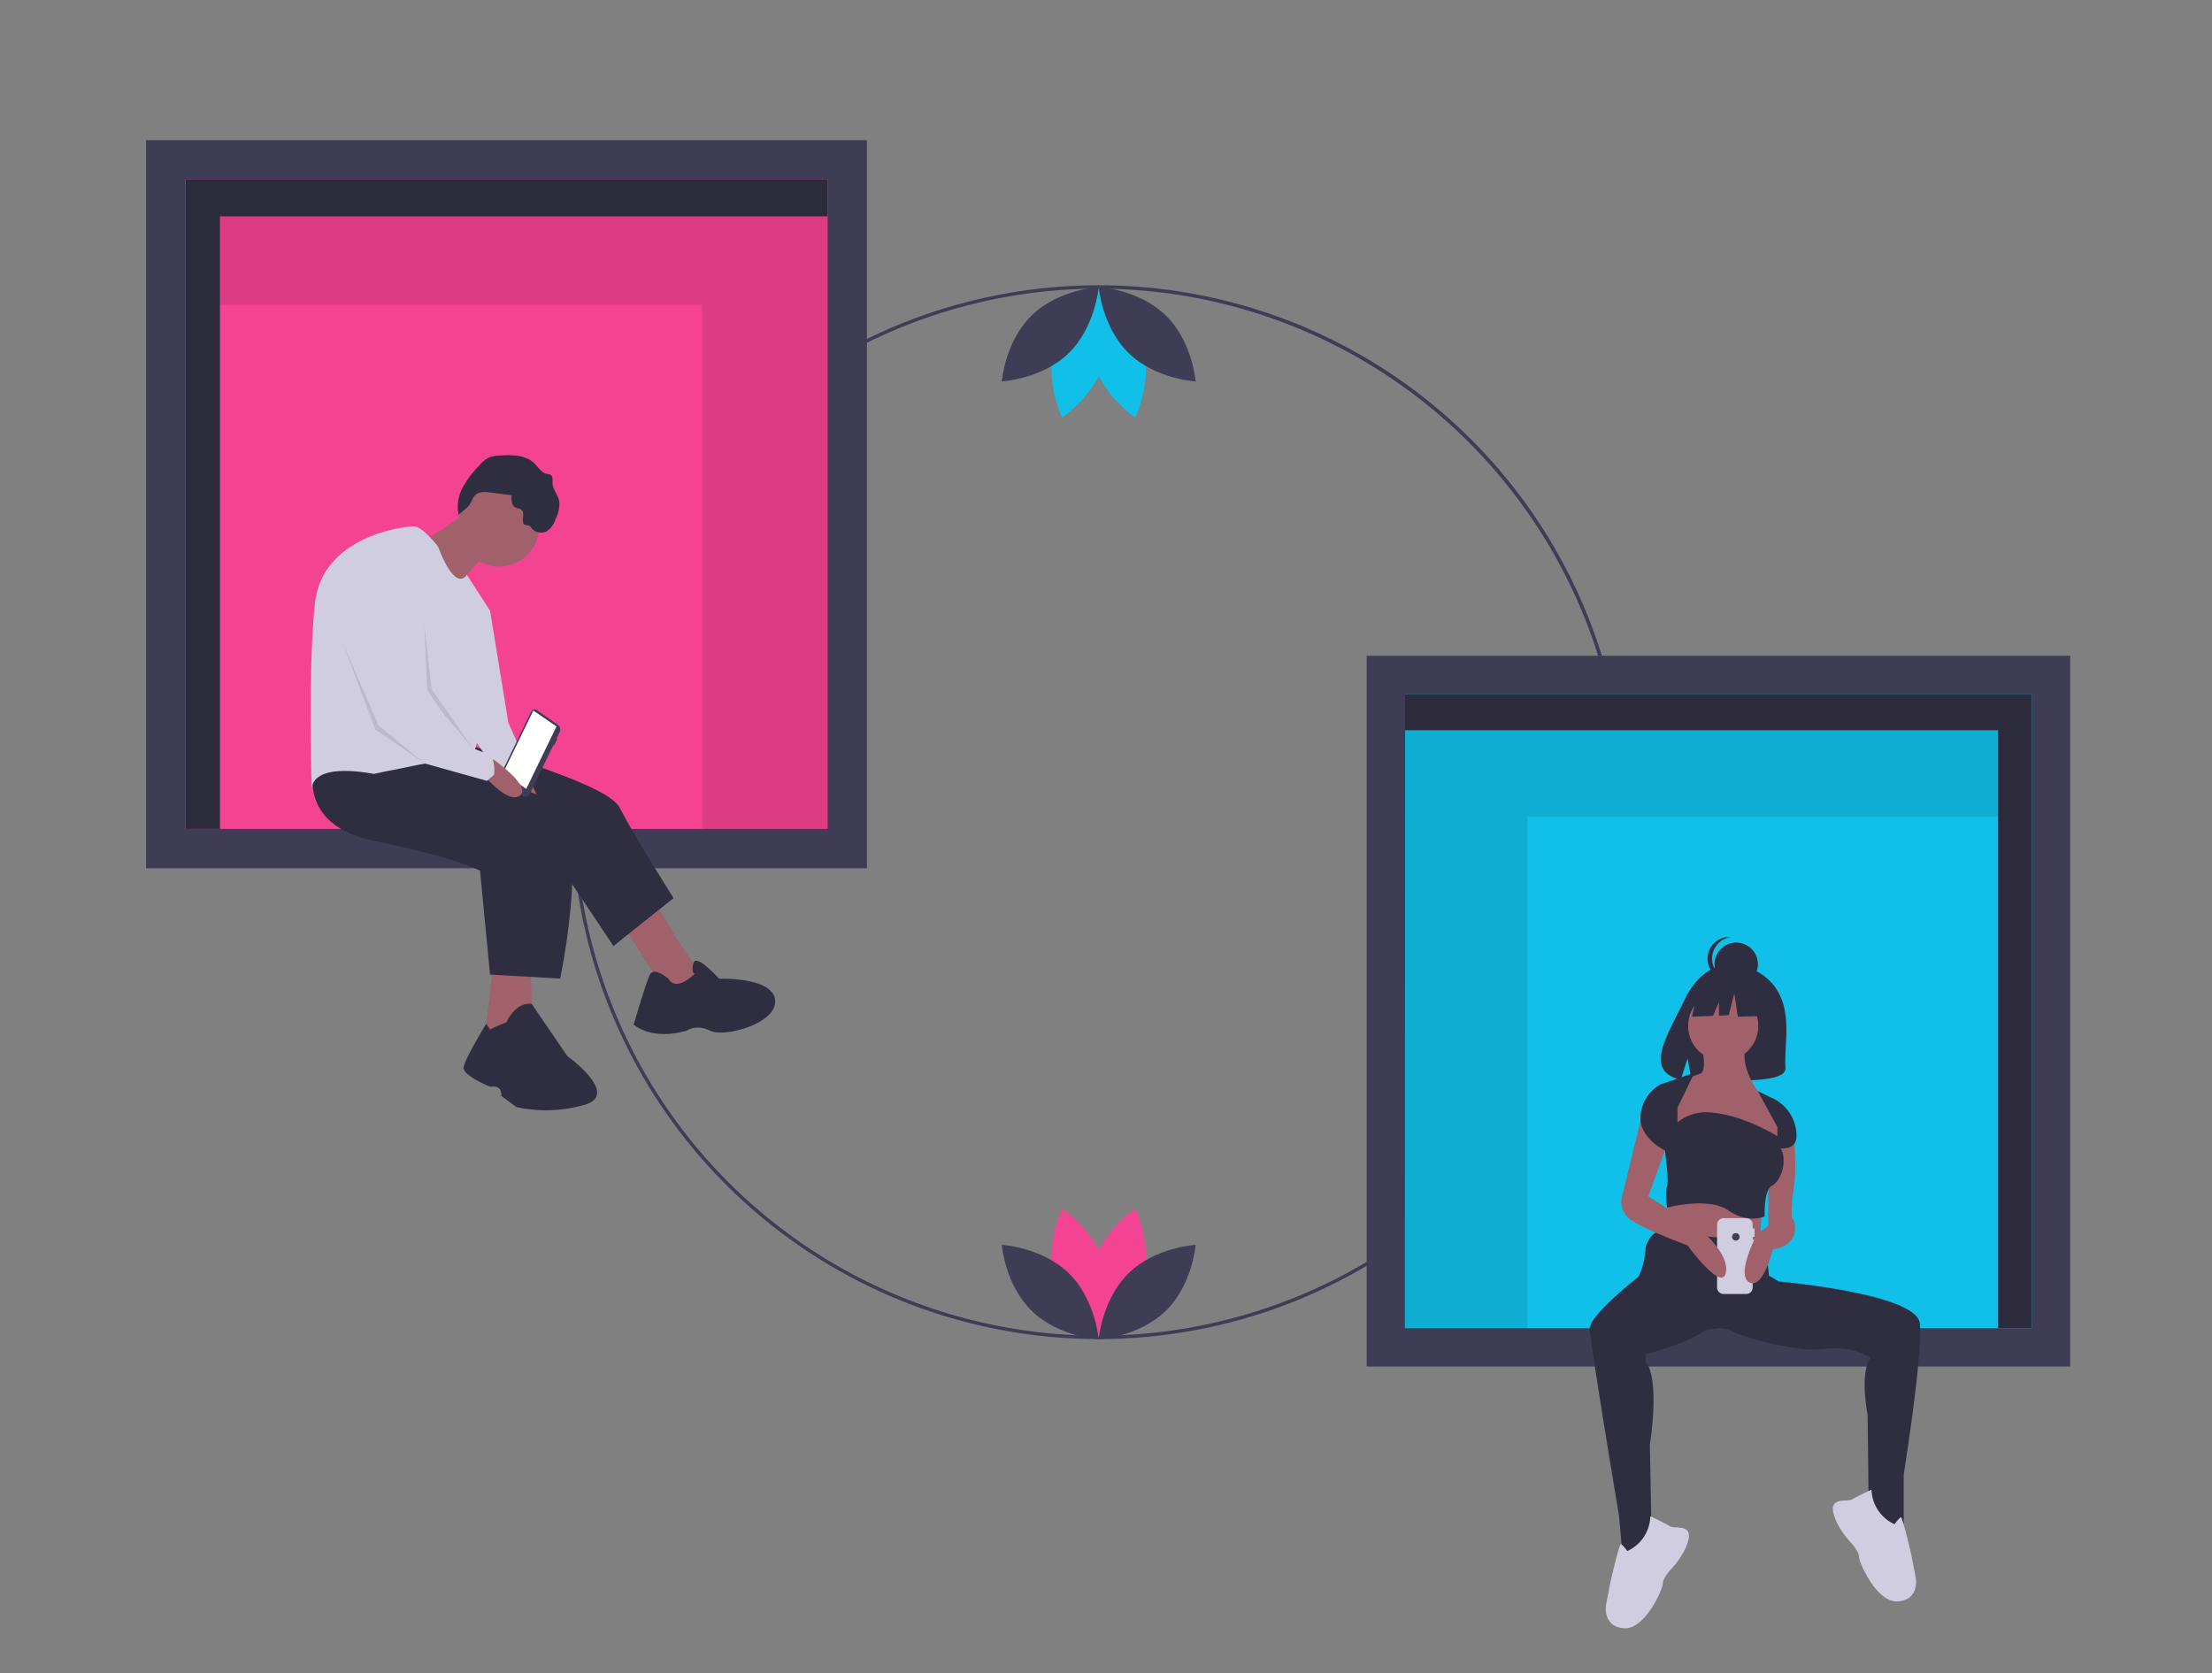 <svg id="Layer_1" data-name="Layer 1" xmlns="http://www.w3.org/2000/svg" viewBox="0 0 441.86 334.25"><rect x="0" y="0" width="441.86" height="334.25" fill="#808080" stroke="none"/><defs><style>.cls-1{fill:#3f3d56;}.cls-2{fill:#f54394;}.cls-3{fill:#10c0e8;}.cls-4{opacity:0.3;}.cls-4,.cls-5{isolation:isolate;}.cls-5{opacity:0.1;}.cls-6{fill:#a0616a;}.cls-7{fill:#2f2e41;}.cls-8{fill:#d0cde1;}.cls-9{fill:#fff;}</style></defs><path class="cls-1" d="M219.47,267.51a105.26,105.26,0,1,1,74.43-30.83A105.26,105.26,0,0,1,219.47,267.51Zm0-209.84A104.58,104.58,0,1,0,324.05,162.25,104.7,104.7,0,0,0,219.47,57.67Z"/><path class="cls-2" d="M228.34,255.89c-2,7.2-8.63,11.66-8.63,11.66s-3.51-7.22-1.56-14.42,8.62-11.67,8.62-11.67S230.29,248.68,228.34,255.89Z"/><path class="cls-2" d="M210.61,255.89c1.95,7.2,8.62,11.66,8.62,11.66s3.52-7.22,1.57-14.42-8.63-11.67-8.63-11.67S208.66,248.68,210.61,255.89Z"/><path class="cls-1" d="M213.47,254.34c5.35,5.2,6,13.21,6,13.21s-8-.44-13.36-5.65-6-13.21-6-13.21S208.12,249.13,213.47,254.34Z"/><path class="cls-1" d="M225.47,254.34c-5.34,5.2-6,13.21-6,13.21s8-.44,13.37-5.65,6-13.21,6-13.21S230.82,249.13,225.47,254.34Z"/><path class="cls-3" d="M210.61,69c1.95-7.21,8.62-11.67,8.62-11.67s3.52,7.22,1.57,14.43-8.63,11.66-8.63,11.66S208.66,76.21,210.61,69Z"/><path class="cls-3" d="M228.34,69c-2-7.21-8.63-11.67-8.63-11.67s-3.51,7.22-1.56,14.43,8.62,11.66,8.62,11.66S230.29,76.21,228.34,69Z"/><path class="cls-1" d="M225.47,70.56c-5.34-5.21-6-13.21-6-13.21s8,.43,13.37,5.64,6,13.21,6,13.21S230.82,75.76,225.47,70.56Z"/><path class="cls-1" d="M213.47,70.56c5.35-5.21,6-13.21,6-13.21s-8,.43-13.36,5.64-6,13.21-6,13.21S208.12,75.76,213.47,70.56Z"/><rect class="cls-2" x="34.2" y="32.32" width="136.27" height="138.58"/><polygon class="cls-1" points="165.32 35.84 43.93 35.84 37.05 35.84 37.05 43.21 37.05 165.59 43.93 165.59 43.93 43.21 165.32 43.21 165.32 35.84"/><polygon class="cls-4" points="165.32 35.84 43.93 35.84 37.05 35.84 37.05 43.21 37.05 165.59 43.93 165.59 43.93 43.21 165.32 43.21 165.32 35.84"/><polygon class="cls-5" points="145.66 43.21 140.26 43.21 43.93 43.21 43.93 60.9 140.26 60.9 140.26 165.59 165.32 165.59 165.32 43.21 145.66 43.21"/><path class="cls-1" d="M29.18,28V173.45h144V28ZM165.32,165.59H37V35.84H165.32Z"/><path class="cls-6" d="M130.24,178.81s6.51,12.62,10.18,15.47-5.91,6.31-5.91,6.31l-11.19-17.5Z"/><path class="cls-7" d="M90.76,148.09s30.32,7.93,33,13.22,10.78,18.11,10.78,18.11l-12,9.57-11.8-17.7L78.15,156.63Z"/><path class="cls-7" d="M133.5,195.5s-2.85-2.44-3.67-.81-3.25,10-3.25,10,3.46,3.25,10.58,1.22c0,0,1.83-1.43,4.68,0s13.43-1.43,13-6.11-11.19-4.27-11.19-4.27-4.54-5.09-5.12-3.15.24,2.13.24,2.13S135.13,198.35,133.5,195.5Z"/><path class="cls-6" d="M98.7,191.23l-2,17.09h10s-.82-13.23-.61-14.85S98.7,191.23,98.7,191.23Z"/><path class="cls-6" d="M104.4,153.58s5.49,8.14,2.24,8.75-5.9-8.75-5.9-8.75Z"/><path class="cls-7" d="M62.89,152.77s-4.07,12,12,15.26,21,5.9,21,5.9l2,20.76,14,.81s6.71-31.54-2-35.61-27.27-8.75-27.27-8.75Z"/><path class="cls-7" d="M97.89,205.67a26.05,26.05,0,0,1,3.25-1.42s1.79-4.13,5.07-3.69L113.35,211s10.79,7.73,3.26,9.76a27.78,27.78,0,0,1-13.43.41l-3.06-2.24s.41-2.24-2.23-1.83c0,0-5.5-2.24-5.29-3.87s4.52-8.71,4.52-8.71Z"/><circle class="cls-6" cx="99.62" cy="105.05" r="8.14"/><path class="cls-6" d="M93,102.51s-7.32,5.29-8.75,5.49S91,118.17,91,118.17s3.86-6.3,6.31-7.12S93,102.51,93,102.51Z"/><path class="cls-8" d="M87.51,109.22s-3.05-4.07-4.89-4.07S64.31,107,62.89,120.62s-.61,37.44-.61,37.44-1.23-5.9,12.41-3.46c0,0,16.28-3.46,19.13-3.46S97.89,122,97.89,122l-4.64-7.18S91.17,118.78,87.51,109.22Z"/><path class="cls-8" d="M94.83,120.41,97.89,122l3.66,22.38,5.09,11.6s-5.5-1.89-5.9.38L92.6,144.63Z"/><path class="cls-7" d="M97.79,98.37l4.42.56c-.08.9-.06,2,.74,2.44.38.2.85.19,1.19.46.8.63,0,2,.47,2.92l1.29.35a2.49,2.49,0,0,0,3.39,1h0a4.88,4.88,0,0,0,1.71-2.46,6.24,6.24,0,0,0,.71-3.51c-.25-1.28-1.3-2.34-1.34-3.64,0-.59.1-1.31-.39-1.63a2.26,2.26,0,0,0-.72-.19c-1.13-.23-1.76-1.4-2.61-2.19-1.77-1.66-4.48-1.62-6.9-1.47a6.1,6.1,0,0,0-2,.35,5.8,5.8,0,0,0-1.91,1.53,20,20,0,0,0-3.42,4.52,8.09,8.09,0,0,0-.81,5.51c0-.18,1.5-1.34,1.69-1.52a4.11,4.11,0,0,0,1-1.53C95,98.32,96.07,98.16,97.79,98.37Z"/><polygon class="cls-5" points="84.76 124.58 85.37 138.83 94.42 149.44 86.19 137.61 84.76 124.58"/><polygon class="cls-5" points="68.48 128.45 75.61 144.93 84.76 152.46 74.99 145.75 68.48 128.45"/><path class="cls-1" d="M107.17,141.81l4.3,3a1.19,1.19,0,0,1,.33,1.46l-.57,1.19.13.09-.65,1.35-.14-.09-4.74,9.78a.91.91,0,0,1-1.18.53.51.51,0,0,1-.18-.09l-4-2.78a1.38,1.38,0,0,1-.38-1.68l6-12.36a.77.77,0,0,1,1-.44Z"/><polygon class="cls-9" points="100.49 154.42 105.12 157.6 111.16 145.13 106.53 141.95 100.49 154.42"/><path class="cls-6" d="M98.48,151.67s8.07,5.6,5.26,7.35-8.68-6-8.68-6Z"/><path class="cls-8" d="M74.49,110.24S63.9,113.29,67,122.65c.73,2.26,1.62,4.68,2.55,7.06,2.92,7.48,6.2,14.51,6.2,14.51l9.19,8.32L97.28,156l1.42-1.22s.41-3.86-1.42-4.27a22.47,22.47,0,0,1-4.68-2l-7.33-10.78S85.07,110.85,74.49,110.24Z"/><rect class="cls-3" x="275.61" y="135.24" width="133.03" height="135.28"/><polygon class="cls-1" points="280.64 138.68 399.14 138.68 405.86 138.68 405.86 145.87 405.86 265.34 399.14 265.34 399.14 145.87 280.64 145.87 280.64 138.68"/><polygon class="cls-4" points="280.64 138.68 399.14 138.68 405.86 138.68 405.86 145.87 405.86 265.34 399.14 265.34 399.14 145.87 280.64 145.87 280.64 138.68"/><polygon class="cls-5" points="299.83 145.87 305.11 145.87 399.14 145.87 399.14 163.15 305.11 163.15 305.11 265.34 280.64 265.34 280.64 145.87 299.83 145.87"/><path class="cls-1" d="M273,131V273H413.54V131Zm7.68,7.68H405.86V265.34H280.64Z"/><path class="cls-7" d="M355.1,198c-3-5.12-9-5.36-9-5.36s-5.84-.74-9.58,7.05c-3.49,7.26-8.31,14.27-.78,16l1.36-4.24.84,4.55a29,29,0,0,0,3.23.06c8.06-.26,15.74.07,15.49-2.82C356.32,209.32,358,202.88,355.1,198Z"/><polygon class="cls-6" points="333.28 239.24 332.65 250.7 351.33 252.61 351.96 240.72 345.6 236.69 333.28 239.24"/><path class="cls-7" d="M383.49,264.39c-.56-5.41-22.8-7.87-28.15-8.38l-2-1.17-.63-6.79s-19.74-1.7-21.23-1.91-2.76,2.54-2.76,3.18a15.21,15.21,0,0,1-1.39,5.7c-2.41,1.93-9.75,8-9.75,10.33,0,2.76,5.83,37.47,5.83,37.47l.64,7.21,5.94,1.06-.42-22.5s2.12-12.95-.85-16.56v-1.48s8.72-2.27,11.79-4.75a12.23,12.23,0,0,1,4.77-.25c.19.11.41.23.65.34l.09.09,0,0c4,1.86,14.17,4.2,18.34,3.54a14.53,14.53,0,0,1,9.34,1.7c-2.33,3-.63,11.46-.63,11.46l.21,18.25,3,3.61h4v-10S384.13,270.55,383.49,264.39Z"/><circle class="cls-6" cx="344.22" cy="204.95" r="7.01"/><path class="cls-6" d="M340,209.41s1.06,4.67-.42,5.1a19.76,19.76,0,0,0-3.4,1.48l-1.7,5.52V227L355,229.37l.64-1.91V224.7l-2.34-4.25-1.06-1.06s-4.67-5.1-3.61-10Z"/><path class="cls-6" d="M358.33,226.29s.64,7.43,0,10.82a47.65,47.65,0,0,0-.42,8.5l-4.67-.85V233.29l1.06-6.15Z"/><circle class="cls-7" cx="346.82" cy="192.63" r="4.33"/><path class="cls-7" d="M342,191.49a4.34,4.34,0,0,1,3.88-4.31l-.46,0a4.33,4.33,0,1,0,0,8.66,3.55,3.55,0,0,0,.46,0A4.33,4.33,0,0,1,342,191.49Z"/><polygon class="cls-7" points="353.76 197.46 347.85 194.36 339.68 195.63 337.99 203.1 342.19 202.94 343.37 200.19 343.37 202.89 345.31 202.81 346.44 198.45 347.14 203.1 354.05 202.96 353.76 197.46"/><path class="cls-8" d="M329.66,302.9s3,1.42,3.9,2,4.43-.53,3.72,2.66-3.72,6.2-3.72,6.2-1.42,1.6-1.42,2.66-3.54,9.21-7.79,8.86-3.55-4.61-3.55-4.61l.89-4.6s1.77-7.8,2.13-7.62a7.67,7.67,0,0,1,1.24,1.41A7.84,7.84,0,0,0,329.66,302.9Z"/><path class="cls-8" d="M373.84,297.6s-3,1.41-3.9,1.95-4.43-.54-3.72,2.65,3.72,6.21,3.72,6.21,1.42,1.59,1.42,2.65,3.54,9.22,7.8,8.86,3.54-4.6,3.54-4.6l-.88-4.61s-1.78-7.8-2.13-7.62a7.61,7.61,0,0,0-1.24,1.42A7.86,7.86,0,0,1,373.84,297.6Z"/><path class="cls-8" d="M350.49,247.09v-1.68h-.38v-.75a1.3,1.3,0,0,0-1.31-1.31h-4.49a1.31,1.31,0,0,0-1.31,1.31h0V257.2a1.31,1.31,0,0,0,1.31,1.31h4.49a1.31,1.31,0,0,0,1.31-1.31v-7.86h.38v-1.69h-.38v-.56Z"/><circle class="cls-1" cx="346.74" cy="247.09" r="0.75"/><path class="cls-6" d="M328,222.68l-3.82,15.71a4.42,4.42,0,0,0,1.91,5.52c3.39,2.12,11,4.88,11,4.88s6.8,9.34,7.65,5.52-5.1-8.7-5.1-8.7L329.25,239l4-11Z"/><path class="cls-6" d="M355.57,242.42s3.19-.42,3,3.19-4.46,4-4.46,4-1.91,8.07-4.67,6.58,1.48-9.55,1.48-9.55l3.61-2.76Z"/><path class="cls-7" d="M335.09,221.3l3.39-7-6.79,2.34a7.85,7.85,0,0,0-4,6.37c-.21,4.46,4.88,6.79,4.88,6.79s.85,6.37.43,7.22,0,4.24,0,4.24,8.17-2.23,12.2.53S352.5,243,352.5,243s-.22-5.31,1.48-6.15,3.19-4.89,1.7-7.43c0,0,3.4.42,3.18-2.76a8.34,8.34,0,0,0-4.67-7.22c-2.76-1.28-3.06-1.48-3.06-1.48l3.91,7.21V227s-6.93-4.42-13.78-4.79a9.14,9.14,0,0,0-6.17,2h0Z"/></svg>